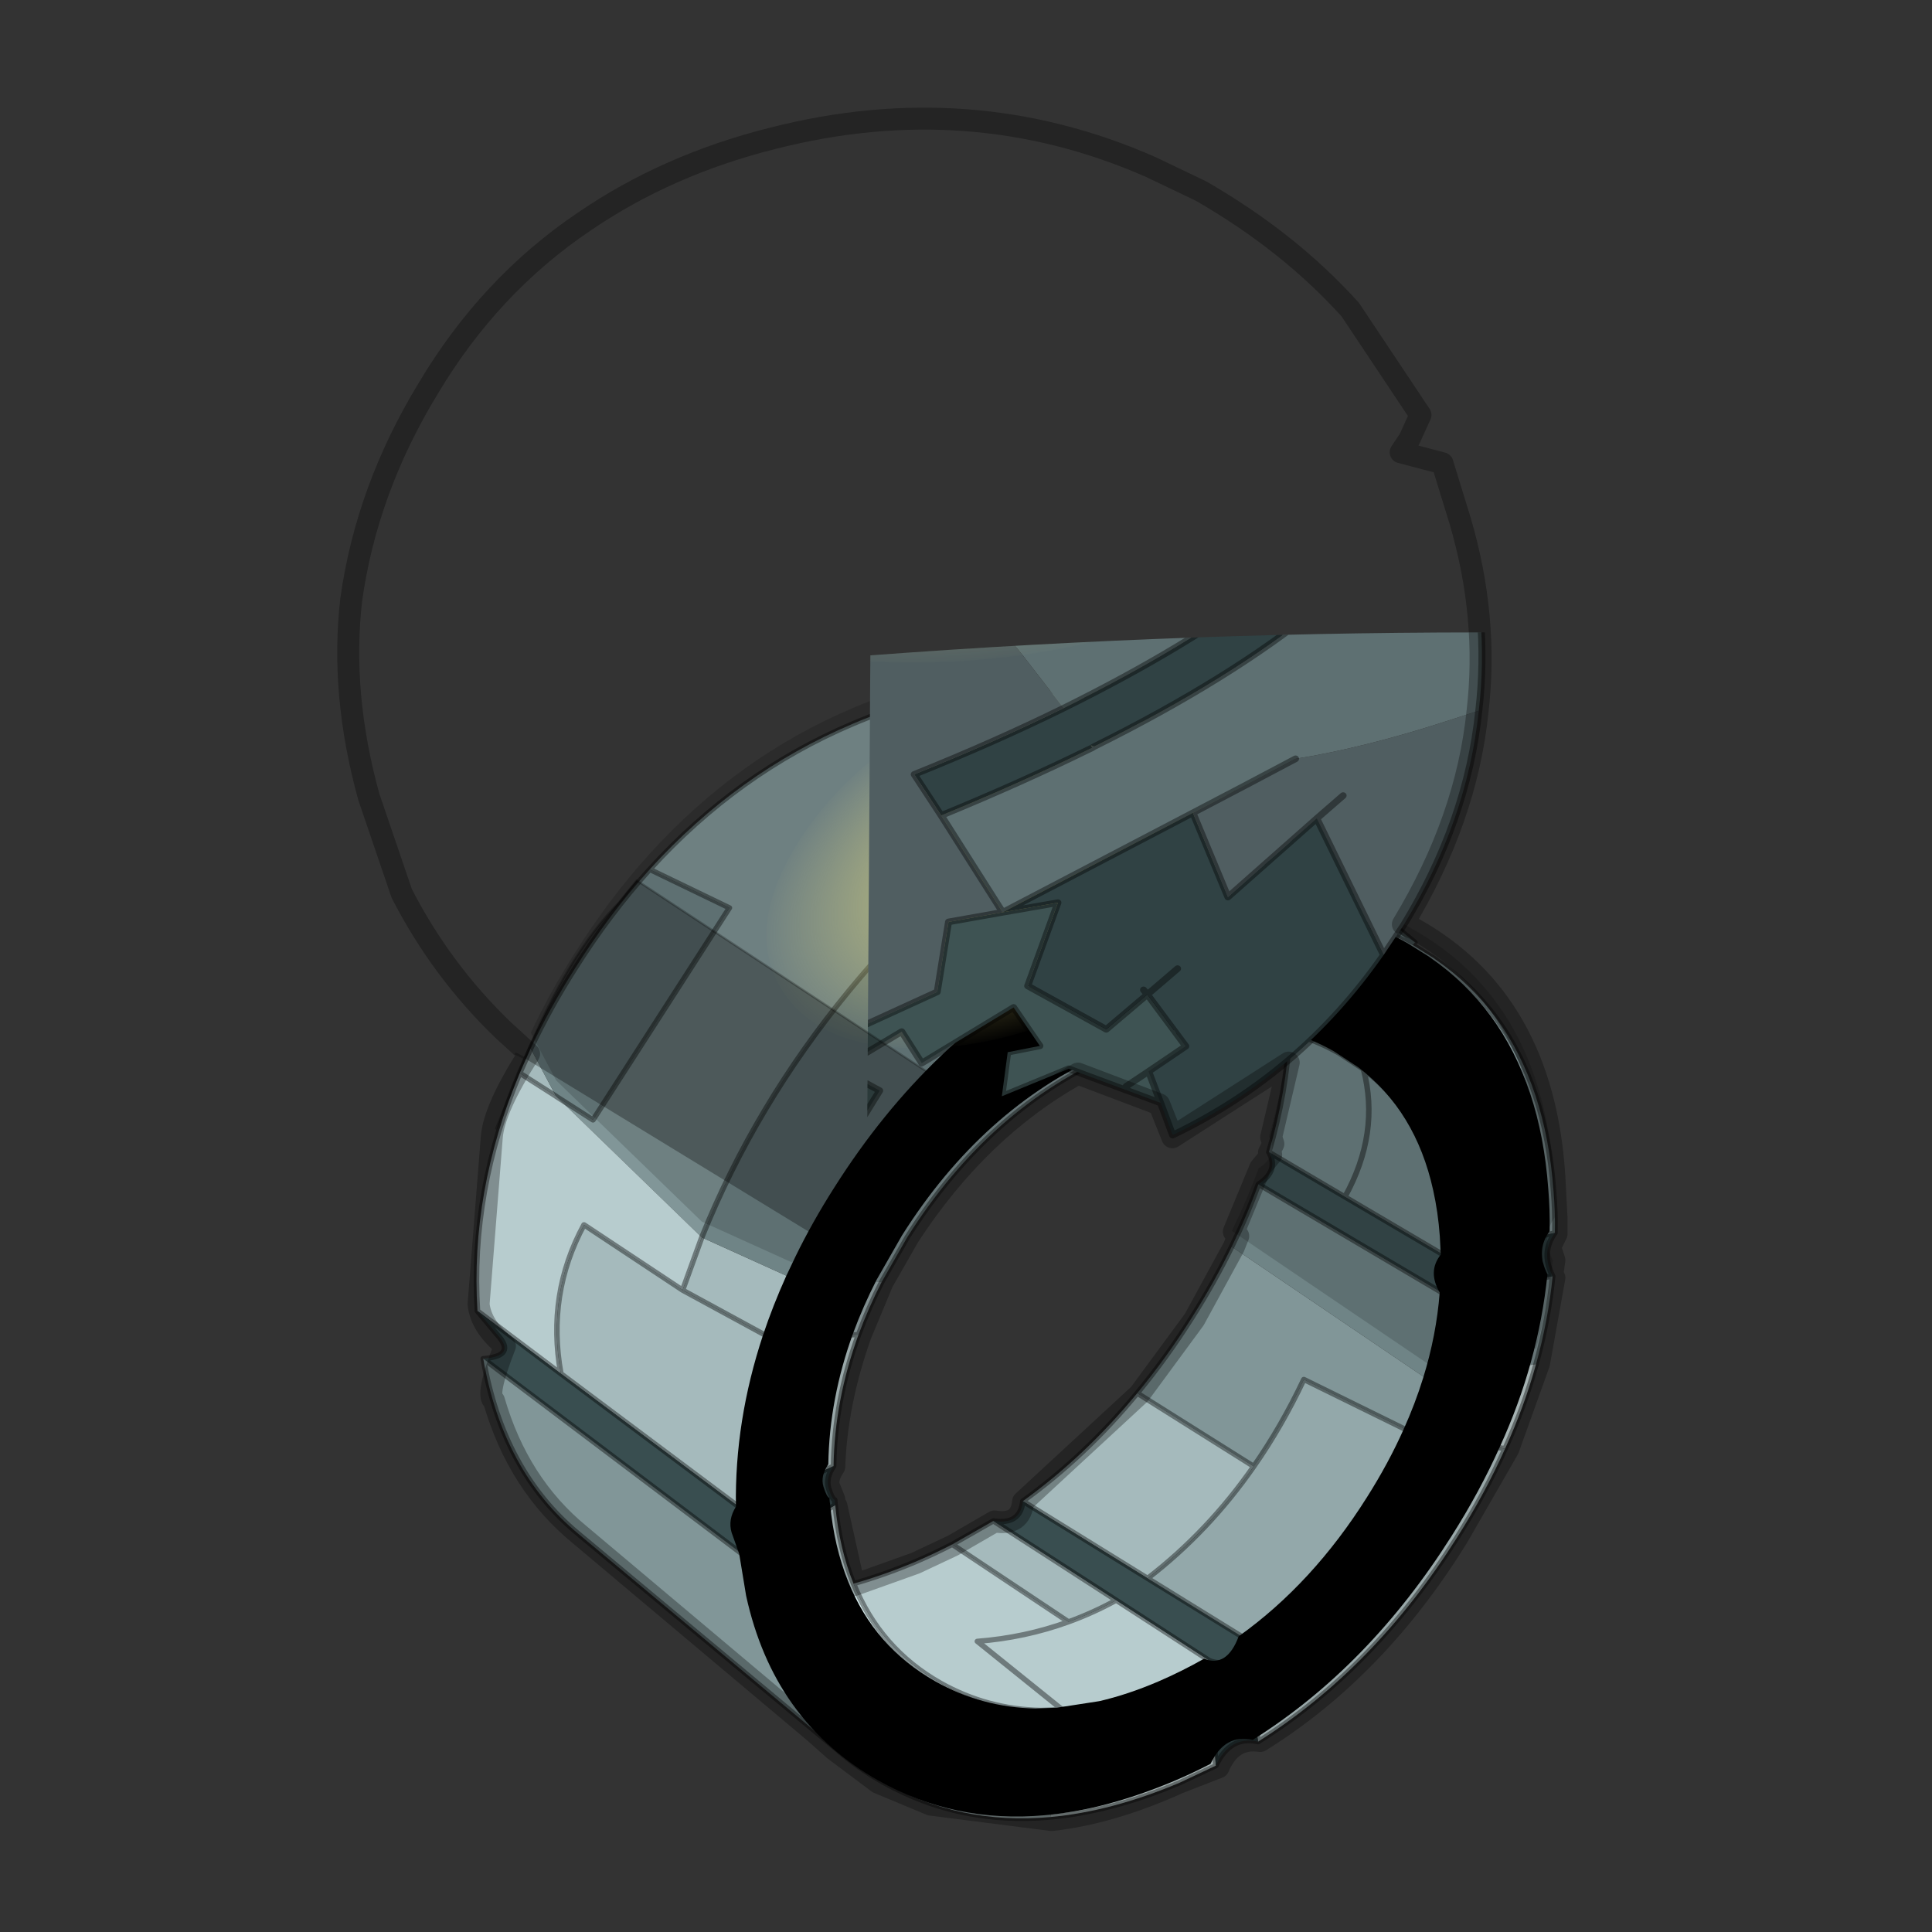 <?xml version="1.0" encoding="UTF-8" standalone="no"?>
<svg xmlns:xlink="http://www.w3.org/1999/xlink" height="440.0px" width="440.0px" xmlns="http://www.w3.org/2000/svg">
  <rect width="100%" height="100%" fill="#333333" stroke="none"/>
  <g transform="matrix(10.0, 0.0, 0.0, 10.0, 0.0, 0.0)">
    <use height="44.0" transform="matrix(1.0, 0.0, 0.0, 1.0, 0.0, 0.0)" width="44.0" xlink:href="#shape0"/>
    <use height="218.0" transform="matrix(-0.126, 0.0, -8.0E-4, 0.12, 35.56, 15.312)" width="195.85" xlink:href="#sprite0"/>
    <use height="56.0" transform="matrix(-0.204, 0.112, 0.069, 0.115, 27.281, 13.021)" width="56.0" xlink:href="#sprite2"/>
    <use height="209.0" transform="matrix(0.159, 0.0, -0.001, 0.151, 5.496, 0.49)" width="227.45" xlink:href="#sprite3"/>
    <use height="39.25" transform="matrix(1.0, 0.0, 0.0, 1.0, 7.7, 2.45)" width="28.0" xlink:href="#shape6"/>
  </g>
  <defs>
    <g id="shape0" transform="matrix(1.0, 0.0, 0.0, 1.0, 0.0, 0.0)">
      <path d="M44.0 44.0 L0.0 44.0 0.0 0.0 44.0 0.0 44.0 44.0" fill="#43adca" fill-opacity="0.0" fill-rule="evenodd" stroke="none"/>
    </g>
    <g id="sprite0" transform="matrix(1.0, 0.0, 0.0, 1.0, 112.2, 73.15)">
      <use height="218.0" transform="matrix(1.0, 0.0, 0.0, 1.0, -112.2, -73.15)" width="195.85" xlink:href="#shape1"/>
      <use height="172.6" transform="matrix(1.0, 0.0, 0.0, 1.0, -110.75, -28.6)" width="147.75" xlink:href="#sprite1"/>
    </g>
    <g id="shape1" transform="matrix(1.0, 0.0, 0.0, 1.0, 112.2, 73.15)">
      <path d="M69.0 7.3 L73.65 -1.75 75.6 2.9 69.0 7.3 M42.5 34.1 L45.9 44.1 30.35 52.95 Q28.6 47.35 26.25 41.8 L42.5 34.1 M-3.15 92.35 L-24.25 107.05 Q-28.7 105.35 -32.85 102.95 L-10.55 87.9 -3.15 92.35" fill="#a5babc" fill-rule="evenodd" stroke="none"/>
      <path d="M-111.7 33.25 Q-111.75 29.25 -111.4 25.25 -109.9 5.35 -100.8 -7.55 -96.25 -14.0 -89.8 -18.65 L-89.55 -18.85 -85.65 -21.4 Q-74.5 -28.0 -61.65 -28.25 -47.9 -28.5 -32.2 -21.45 -28.45 -19.8 -24.9 -17.8 0.5 -3.8 17.7 25.05 22.7 33.4 26.25 41.8 L9.9 42.5 5.35 34.05 Q-9.45 9.25 -32.2 -0.95 -49.4 -8.65 -63.5 -4.7 -68.15 -3.45 -72.45 -0.9 L-76.9 2.15 Q-87.35 10.45 -90.6 25.5 -91.5 29.6 -91.85 34.2 L-92.05 37.7 -111.7 33.25" fill="#93a8aa" fill-rule="evenodd" stroke="none"/>
      <path d="M52.35 -35.75 Q59.6 -27.3 65.8 -16.85 70.3 -9.35 73.65 -1.75 L69.0 7.3 68.95 7.35 62.3 11.8 37.9 -28.45 52.35 -35.75 M-48.6 -54.45 Q-44.4 -59.0 -39.0 -62.4 L-38.8 -62.25 Q-31.55 -57.55 -24.9 -52.55 23.45 -16.35 42.5 34.1 L26.25 41.8 Q22.7 33.4 17.7 25.05 0.5 -3.8 -24.9 -17.8 -28.45 -19.8 -32.2 -21.45 -47.9 -28.5 -61.65 -28.25 -58.2 -44.25 -48.6 -54.45" fill="#6f8486" fill-rule="evenodd" stroke="none"/>
      <path d="M52.35 -35.75 L37.9 -28.45 62.3 11.8 68.95 7.35 42.5 34.1 Q23.45 -16.35 -24.9 -52.55 -31.55 -57.55 -38.8 -62.25 L-39.0 -62.4 -37.55 -63.3 -37.25 -63.45 -35.75 -64.3 Q-30.5 -67.15 -24.9 -68.6 -6.45 -73.4 15.9 -63.35 36.6 -54.1 52.35 -35.75 M-53.3 35.85 Q-50.25 42.5 -46.25 49.2 -41.65 56.95 -36.4 63.65 L-57.55 77.55 Q-62.55 69.95 -66.5 61.05 L-85.55 70.85 Q-87.6 66.0 -89.0 61.15 L-53.3 35.85" fill="#819698" fill-rule="evenodd" stroke="none"/>
      <path d="M-108.45 58.15 Q-110.6 49.8 -111.35 41.45 L-91.9 44.9 Q-91.35 53.05 -89.0 61.15 L-108.45 58.15" fill="#93a8aa" fill-rule="evenodd" stroke="none"/>
      <path d="M-92.05 37.7 L-91.85 34.2 Q-91.5 29.6 -90.6 25.5 -87.35 10.45 -76.9 2.15 L-72.45 -0.9 Q-68.15 -3.45 -63.5 -4.7 -63.0 6.6 -59.9 17.9 L-73.7 26.4 -92.05 37.7 M-58.05 24.0 Q-56.05 29.9 -53.3 35.85 L-89.0 61.15 Q-91.35 53.05 -91.9 44.9 L-58.05 24.0 M-76.9 2.15 Q-80.0 14.3 -73.7 26.4 -80.0 14.3 -76.9 2.15" fill="#6f8486" fill-rule="evenodd" stroke="none"/>
      <path d="M45.9 44.1 L63.8 31.7 Q70.5 44.85 67.8 59.95 L35.05 85.55 Q35.4 69.25 30.35 52.95 L45.9 44.1 M-36.4 63.65 Q-27.1 75.6 -15.85 84.15 L-38.5 98.8 Q-49.45 89.9 -57.55 77.55 L-36.4 63.65" fill="#a5babc" fill-rule="evenodd" stroke="none"/>
      <path d="M9.9 42.5 L26.25 41.8 Q28.6 47.35 30.35 52.95 L14.05 52.55 Q12.3 47.5 9.9 42.5" fill="#b7ccce" fill-rule="evenodd" stroke="none"/>
      <path d="M68.95 7.35 L69.0 7.3 75.6 2.9 Q84.45 25.45 82.95 48.05 L67.8 59.95 Q70.5 44.85 63.8 31.7 L45.9 44.1 42.5 34.1 68.95 7.35 M-3.15 92.35 Q0.15 94.15 3.6 95.7 9.25 98.2 14.65 99.8 9.85 112.15 -1.2 118.7 -9.65 123.65 -19.3 123.85 L-23.2 123.7 -7.8 110.75 Q-16.4 110.05 -24.25 107.05 -16.4 110.05 -7.8 110.75 L-23.2 123.7 Q-31.85 123.05 -41.45 118.75 -45.75 116.8 -49.75 114.4 L-32.85 102.95 Q-28.7 105.35 -24.25 107.05 L-3.15 92.35" fill="#b7ccce" fill-rule="evenodd" stroke="none"/>
      <path d="M17.25 131.45 Q13.5 134.85 9.0 137.5 -4.85 145.65 -21.2 144.1 L-23.2 123.7 -19.3 123.85 Q-9.65 123.65 -1.2 118.7 9.85 112.15 14.65 99.8 17.25 93.2 18.05 84.9 L34.4 94.5 33.1 102.45 Q29.15 120.65 17.25 131.45 M-58.65 129.8 Q-79.55 115.95 -94.35 91.1 -99.4 82.65 -102.95 74.2 L-85.55 70.85 Q-82.85 77.3 -79.0 83.75 -69.3 100.1 -56.05 110.1 L-58.65 129.8 M35.05 85.55 L18.4 77.5 Q18.3 65.0 14.05 52.55 L30.35 52.95 Q35.4 69.25 35.05 85.55" fill="#dbf0f2" fill-rule="evenodd" stroke="none"/>
      <path d="M-21.2 144.1 Q-32.25 143.05 -44.5 137.6 L-51.05 134.35 -49.75 114.4 Q-45.75 116.8 -41.45 118.75 -31.85 123.05 -23.2 123.7 L-21.2 144.1 M-102.95 74.2 Q-106.4 66.15 -108.45 58.15 L-89.0 61.15 Q-87.6 66.0 -85.55 70.85 L-102.95 74.2" fill="#edffff" fill-rule="evenodd" stroke="none"/>
      <path d="M82.95 48.05 L79.35 52.55 Q75.75 56.6 81.85 57.1 L34.4 94.5 18.05 84.9 18.1 84.65 18.15 83.9 Q18.65 83.75 19.25 81.75 19.85 79.75 18.4 77.5 L35.05 85.55 67.8 59.95 82.95 48.05 M-51.05 134.35 Q-53.6 128.6 -58.65 129.8 L-56.05 110.1 -56.0 110.1 -38.5 98.8 -15.85 84.15 Q-15.45 88.7 -10.55 87.9 L-32.85 102.95 -49.75 114.4 Q-53.9 116.15 -56.0 110.1 -53.9 116.15 -49.75 114.4 L-51.05 134.35 M-111.35 41.45 Q-109.15 36.9 -111.7 33.25 L-92.05 37.7 -73.7 26.4 -59.9 17.9 Q-61.8 21.4 -58.05 24.0 L-91.9 44.9 -111.35 41.45 M35.05 85.55 Q36.5 88.0 35.8 90.45 L34.4 94.5 35.8 90.45 Q36.5 88.0 35.05 85.55 M-91.9 44.9 Q-89.65 40.9 -92.05 37.7 -89.65 40.9 -91.9 44.9" fill="#394e50" fill-rule="evenodd" stroke="none"/>
      <path d="M-85.55 70.85 L-66.5 61.05 Q-62.55 69.95 -57.55 77.55 -49.45 89.9 -38.5 98.8 L-56.0 110.1 -56.05 110.1 Q-69.3 100.1 -79.0 83.75 -82.85 77.3 -85.55 70.85" fill="#93a8aa" fill-rule="evenodd" stroke="none"/>
      <path d="M81.85 57.1 Q78.2 78.45 64.45 90.35 L17.25 131.45 Q29.15 120.65 33.1 102.45 L34.4 94.5 81.85 57.1" fill="#819698" fill-rule="evenodd" stroke="none"/>
      <path d="M-85.65 -21.4 L-86.05 -21.9 -48.6 -54.45 Q-58.2 -44.25 -61.65 -28.25 -74.5 -28.0 -85.65 -21.4" fill="#5e7072" fill-rule="evenodd" stroke="none"/>
      <path d="M73.65 -1.75 Q70.3 -9.35 65.8 -16.85 59.6 -27.3 52.35 -35.75 L37.9 -28.45 62.3 11.8 68.95 7.35 69.0 7.3 M73.65 -1.75 L75.6 2.9 Q84.45 25.45 82.95 48.05 L79.35 52.55 Q75.75 56.6 81.85 57.1 78.2 78.45 64.45 90.35 L17.25 131.45 Q13.5 134.85 9.0 137.5 -4.85 145.65 -21.2 144.1 -32.25 143.05 -44.5 137.6 L-51.05 134.35 Q-53.6 128.6 -58.65 129.8 -79.55 115.95 -94.35 91.1 -99.4 82.65 -102.95 74.2 -106.4 66.15 -108.45 58.15 -110.6 49.8 -111.35 41.45 -109.15 36.9 -111.7 33.25 -111.75 29.25 -111.4 25.25 -109.9 5.35 -100.8 -7.55 -96.25 -14.0 -89.8 -18.65 L-89.55 -18.85 -85.65 -21.4 M-86.05 -21.9 L-48.6 -54.45 Q-44.4 -59.0 -39.0 -62.4 L-37.55 -63.3 -37.25 -63.45 M-35.75 -64.3 Q-30.5 -67.15 -24.9 -68.6 -6.45 -73.4 15.9 -63.35 36.6 -54.1 52.35 -35.75 M42.5 34.1 L45.9 44.1 63.8 31.7 Q70.5 44.85 67.8 59.95 L82.95 48.05 M75.6 2.9 L69.0 7.3 M-63.5 -4.7 Q-49.4 -8.65 -32.2 -0.95 -9.45 9.25 5.35 34.05 L9.9 42.5 M26.25 41.8 Q22.7 33.4 17.7 25.05 0.5 -3.8 -24.9 -17.8 -28.45 -19.8 -32.2 -21.45 -47.9 -28.5 -61.65 -28.25 -74.5 -28.0 -85.65 -21.4 M18.4 77.5 Q19.85 79.75 19.25 81.75 18.65 83.75 18.15 83.9 L18.1 84.65 18.05 84.9 34.4 94.5 35.8 90.45 Q36.5 88.0 35.05 85.55 L18.4 77.5 Q18.3 65.0 14.05 52.55 12.3 47.5 9.9 42.5 M35.05 85.55 Q35.4 69.25 30.35 52.95 L14.05 52.55 M42.5 34.1 Q23.45 -16.35 -24.9 -52.55 -31.55 -57.55 -38.8 -62.25 L-39.0 -62.4 M45.9 44.1 L30.35 52.95 Q28.6 47.35 26.25 41.8 M67.8 59.95 L35.05 85.55 M17.25 131.45 Q29.15 120.65 33.1 102.45 L34.4 94.5 81.85 57.1 M14.65 99.8 Q9.25 98.2 3.6 95.7 0.15 94.15 -3.15 92.35 L-24.25 107.05 Q-16.4 110.05 -7.8 110.75 L-23.2 123.7 -19.3 123.85 Q-9.65 123.65 -1.2 118.7 9.85 112.15 14.65 99.8 17.25 93.2 18.05 84.9 M-92.05 37.7 L-91.85 34.2 Q-91.5 29.6 -90.6 25.5 -87.35 10.45 -76.9 2.15 L-72.45 -0.9 Q-68.15 -3.45 -63.5 -4.7 -63.0 6.6 -59.9 17.9 -61.8 21.4 -58.05 24.0 -56.05 29.9 -53.3 35.85 -50.25 42.5 -46.25 49.2 -41.65 56.95 -36.4 63.65 -27.1 75.6 -15.85 84.15 -15.45 88.7 -10.55 87.9 L-3.15 92.35 M-48.6 -54.45 Q-58.2 -44.25 -61.65 -28.25 M-73.7 26.4 Q-80.0 14.3 -76.9 2.15 M-59.9 17.9 L-73.7 26.4 -92.05 37.7 Q-89.65 40.9 -91.9 44.9 L-58.05 24.0 M-85.55 70.85 L-66.5 61.05 Q-62.55 69.95 -57.55 77.55 L-36.4 63.65 M-15.85 84.15 L-38.5 98.8 -56.0 110.1 Q-53.9 116.15 -49.75 114.4 L-32.85 102.95 -10.55 87.9 M-38.5 98.8 Q-49.45 89.9 -57.55 77.55 M-111.35 41.45 L-91.9 44.9 Q-91.35 53.05 -89.0 61.15 M-111.7 33.25 L-92.05 37.7 M-102.95 74.2 L-85.55 70.85 Q-87.6 66.0 -89.0 61.15 M-32.85 102.95 Q-28.7 105.35 -24.25 107.05 M-23.2 123.7 L-21.2 144.1 M-56.05 110.1 L-56.0 110.1 M-23.2 123.7 Q-31.85 123.05 -41.45 118.75 -45.75 116.8 -49.75 114.4 L-51.05 134.35 M-58.65 129.8 L-56.05 110.1 Q-69.3 100.1 -79.0 83.75 -82.85 77.3 -85.55 70.85" fill="none" stroke="#000000" stroke-linecap="round" stroke-linejoin="round" stroke-opacity="0.4" stroke-width="1.0"/>
      <path d="M65.8 -19.85 Q70.3 -12.35 73.65 -4.75 L69.0 4.3 42.5 31.1 26.25 38.8 9.9 39.5 5.35 31.05 Q-9.45 6.25 -32.2 -3.95 -49.4 -11.65 -63.5 -7.7 -63.0 3.6 -59.9 14.9 -61.8 18.4 -58.05 21.0 -56.05 26.9 -53.3 32.85 L-89.0 58.15 -108.45 55.15 Q-110.6 46.8 -111.35 38.45 -109.15 33.9 -111.7 30.25 -111.75 26.25 -111.4 22.25 -108.9 -10.7 -85.65 -24.4 -74.5 -31.0 -61.65 -31.25 -56.65 -54.25 -39.0 -65.4 L-37.55 -66.3 Q-14.4 -79.95 15.9 -66.35 36.6 -57.1 52.35 -38.75 59.6 -30.3 65.8 -19.85" fill="#000000" fill-opacity="0.149" fill-rule="evenodd" stroke="none"/>
    </g>
    <g id="sprite1" transform="matrix(1.0, 0.0, 0.0, 1.0, 73.9, 86.3)">
      <use height="172.6" transform="matrix(1.0, 0.0, 0.0, 1.0, -73.9, -86.3)" width="147.75" xlink:href="#shape2"/>
    </g>
    <g id="shape2" transform="matrix(1.0, 0.0, 0.0, 1.0, 73.9, 86.3)">
      <path d="M6.9 -58.4 L5.6 -59.0 Q-11.6 -66.7 -25.7 -62.75 -30.35 -61.5 -34.65 -58.95 L-39.1 -55.9 Q-49.55 -47.6 -52.8 -32.55 -53.7 -28.45 -54.05 -23.85 L-54.25 -20.35 Q-51.85 -17.15 -54.1 -13.15 -53.55 -5.0 -51.2 3.1 -49.8 7.95 -47.75 12.8 -45.05 19.25 -41.2 25.7 -31.5 42.05 -18.25 52.05 L-18.2 52.05 Q-16.1 58.1 -11.95 56.35 -7.95 58.75 -3.65 60.7 1.8 63.15 6.9 64.4 L14.6 65.65 18.5 65.8 Q28.15 65.6 36.6 60.65 47.65 54.1 52.45 41.75 55.05 35.15 55.85 26.85 L55.9 26.6 55.95 25.85 Q56.45 25.7 57.05 23.7 57.65 21.7 56.2 19.45 56.1 6.95 51.85 -5.5 50.1 -10.55 47.7 -15.55 L43.15 -24.0 Q28.8 -48.1 6.9 -58.4 M6.9 -78.9 L12.9 -75.85 Q38.3 -61.85 55.5 -33.0 59.4 -26.5 62.4 -19.95 L64.05 -16.25 Q66.4 -10.7 68.15 -5.1 73.2 11.2 72.85 27.5 74.3 29.95 73.6 32.4 L72.2 36.45 70.9 44.4 Q68.35 56.25 62.4 64.95 59.2 69.6 55.05 73.4 51.3 76.8 46.8 79.45 32.95 87.6 16.6 86.05 11.85 85.6 6.9 84.35 0.3 82.65 -6.7 79.55 -10.05 78.05 -13.25 76.3 -15.8 70.55 -20.85 71.75 -41.75 57.9 -56.55 33.05 -61.6 24.6 -65.15 16.15 -68.6 8.1 -70.65 0.1 -72.8 -8.25 -73.55 -16.6 -71.35 -21.15 -73.9 -24.8 -73.95 -28.8 -73.6 -32.8 -72.1 -52.7 -63.0 -65.6 -58.45 -72.05 -52.0 -76.7 L-51.75 -76.9 -47.85 -79.45 Q-36.7 -86.05 -23.85 -86.3 -10.1 -86.55 5.6 -79.5 L6.9 -78.9" fill="#000000" fill-rule="evenodd" stroke="none"/>
    </g>
    <g id="sprite2" transform="matrix(1.0, 0.0, 0.0, 1.0, 42.35, 39.1)">
      <use height="56.0" transform="matrix(1.0, 0.0, 0.0, 1.0, -42.35, -39.1)" width="56.0" xlink:href="#shape3"/>
    </g>
    <g id="shape3" transform="matrix(1.0, 0.0, 0.0, 1.0, 42.35, 39.1)">
      <path d="M13.65 -11.1 Q13.65 0.5 5.45 8.7 -2.75 16.9 -14.35 16.9 -25.95 16.9 -34.15 8.7 -42.35 0.5 -42.35 -11.1 L-42.15 -14.65 Q-41.05 -24.0 -34.15 -30.9 L-34.05 -30.95 Q-25.9 -39.1 -14.35 -39.1 -2.75 -39.1 5.45 -30.9 13.65 -22.7 13.65 -11.1" fill="url(#gradient0)" fill-rule="evenodd" stroke="none"/>
    </g>
    <radialGradient cx="0" cy="0" gradientTransform="matrix(0.035, 0.0, 0.0, 0.035, -14.35, -11.1)" gradientUnits="userSpaceOnUse" id="gradient0" r="819.2" spreadMethod="pad">
      <stop offset="0.0" stop-color="#ffee69" stop-opacity="0.8"/>
      <stop offset="1.0" stop-color="#fef18a" stop-opacity="0.0"/>
    </radialGradient>
    <g id="sprite3" transform="matrix(1.0, 0.0, 0.0, 1.0, 90.7, 87.7)">
      <clipPath id="clipPath0" transform="matrix(1.0, 0.0, 0.0, 1.0, 90.7, 87.7)">
        <use height="204.55" transform="matrix(1.0, 0.0, 0.0, 1.0, -90.7, -83.25)" width="227.45" xlink:href="#shape4"/>
      </clipPath>
      <g clip-path="url(#clipPath0)">
        <use height="156.25" transform="matrix(1.0, 0.0, 0.0, 1.0, -75.35, -73.6)" width="163.45" xlink:href="#shape5"/>
        <use height="56.0" transform="matrix(-0.458, 1.71, 2.475, 0.031, -39.029, -87.679)" width="56.0" xlink:href="#sprite2"/>
      </g>
    </g>
    <g id="shape4" transform="matrix(1.0, 0.0, 0.0, 1.0, 90.7, 83.25)">
      <path d="M95.45 -78.9 L109.95 -62.9 109.95 36.25 67.25 105.6 6.0 105.6 6.0 71.45 -34.3 42.1 -35.15 44.05 Q-37.3 46.7 -39.55 50.25 -46.3 60.95 -51.05 75.55 L-90.7 58.95 -90.7 -79.8 Q2.4 -87.15 95.45 -78.9 M7.6 72.6 L6.0 71.45 6.0 61.6 6.0 71.45 7.6 72.6 M-34.3 42.1 L-33.4 42.1 -34.3 42.1" fill="#808080" fill-rule="evenodd" stroke="none"/>
      <path d="M95.45 -78.9 L109.95 -62.9 M109.95 36.25 L67.25 105.6 136.75 105.6 M6.0 61.6 L6.0 71.45 7.6 72.6 M63.35 111.9 L67.25 105.6 6.0 105.6 6.0 121.3 M2.85 105.6 L6.0 105.6 6.0 71.45 -34.3 42.1 -35.15 44.05 Q-37.3 46.7 -39.55 50.25 -46.3 60.95 -51.05 75.55 L-29.6 84.55 M-33.4 42.1 L-34.3 42.1 M-51.05 75.55 L-51.65 77.3 M-90.7 58.95 L-51.05 75.55" fill="none" stroke="#000000" stroke-linecap="round" stroke-linejoin="round" stroke-width="0.05"/>
    </g>
    <g id="shape5" transform="matrix(1.0, 0.0, 0.0, 1.0, 75.35, 73.6)">
      <path d="M-47.4 -32.55 Q-45.05 -26.55 -40.3 -20.25 -37.45 -16.2 -32.55 -10.95 L-27.6 -5.2" fill="none" stroke="#000000" stroke-linecap="round" stroke-linejoin="round" stroke-opacity="0.4" stroke-width="1.0"/>
      <path d="M4.95 -14.3 L27.85 -26.25 Q20.2 -38.8 25.0 -49.75 48.75 -50.8 61.55 -26.65 L68.75 -44.0 Q74.7 -37.0 78.8 -28.55 78.2 -26.25 77.05 -24.5 L75.8 -22.85 Q63.35 -2.75 27.75 15.85 L21.8 7.85 12.65 -3.9 Q6.2 -12.3 4.95 -14.3 M82.0 -21.3 Q83.5 -17.2 84.65 -12.85 88.7 2.05 87.2 16.25 L82.5 17.85 Q70.8 21.85 61.0 23.5 53.7 27.6 46.35 31.65 L19.2 46.65 10.3 32.05 Q21.7 27.1 31.35 22.1 L31.85 21.85 31.65 21.45 32.15 21.65 Q71.2 1.15 82.0 -21.3 M-20.55 71.5 L-26.7 82.15 -34.15 78.3 Q-38.8 75.65 -42.85 72.65 L-39.2 66.35 -54.5 41.4 -66.75 43.5 -66.55 36.45 Q-66.4 32.55 -65.8 31.5 -62.5 25.8 -37.0 9.7 L-28.5 4.35 Q-25.4 9.05 -21.6 13.95 L-17.2 19.65 -44.35 32.4 Q-37.85 57.8 -24.0 64.5 L-19.5 69.7 -20.55 71.5 M32.15 21.65 L31.85 21.85 32.15 21.65" fill="#5e7072" fill-rule="evenodd" stroke="none"/>
      <path d="M0.4 -12.35 L4.7 -14.65 4.95 -14.3 0.4 -12.35" fill="#a5babc" fill-rule="evenodd" stroke="none"/>
      <path d="M-30.75 1.0 L0.4 -12.35 4.95 -14.3 Q6.2 -12.3 12.65 -3.9 5.6 -1.25 -8.05 6.2 -16.6 10.9 -21.6 13.95 -25.4 9.05 -28.5 4.35 L-30.75 1.0 M-42.85 72.65 Q-58.45 60.85 -66.75 43.5 L-54.5 41.4 -39.2 66.35 -42.85 72.65" fill="#85a3a5" fill-rule="evenodd" stroke="none"/>
      <path d="M75.8 -22.85 L82.0 -21.3 Q71.2 1.15 32.15 21.65 L31.65 21.45 31.85 21.85 31.35 22.1 Q21.7 27.1 10.3 32.05 L6.4 25.85 Q17.95 20.95 27.75 15.85 63.35 -2.75 75.8 -22.85 M73.8 53.1 Q62.05 71.0 43.75 80.25 L42.0 75.4 40.25 70.65 45.55 66.85 40.0 59.05 44.3 55.15 40.0 59.05 34.15 64.3 22.85 57.75 27.1 45.2 19.2 46.65 46.35 31.65 51.45 44.35 64.1 32.5 73.8 53.1 M39.45 58.35 L40.0 59.05 39.45 58.35" fill="#304244" fill-rule="evenodd" stroke="none"/>
      <path d="M42.0 75.4 L28.8 70.25 19.25 74.4 20.05 67.75 24.65 66.8 20.85 61.0 7.75 69.4 4.85 64.65 -4.05 70.25 1.75 73.55 -0.95 78.2 -7.5 74.45 -10.6 79.85 -20.55 71.5 -19.5 69.7 -24.0 64.5 -17.15 59.85 -21.15 54.9 -14.45 50.7 -1.9 64.35 9.9 58.65 11.45 48.1 19.2 46.65 27.1 45.2 22.85 57.75 34.15 64.3 40.0 59.05 45.55 66.85 40.25 70.65 42.0 75.4 M37.05 72.9 L40.25 70.65 37.05 72.9 M-9.45 73.3 L-7.5 74.45 -9.45 73.3" fill="#3e5353" fill-rule="evenodd" stroke="none"/>
      <path d="M39.75 -65.75 Q28.55 -58.2 25.0 -49.75 20.2 -38.8 27.85 -26.25 L4.95 -14.3 4.7 -14.65 0.4 -12.35 -30.75 1.0 Q-36.85 -8.55 -40.4 -17.35 -49.8 -40.65 -41.25 -57.7 -49.8 -40.65 -40.4 -17.35 -36.85 -8.55 -30.75 1.0 L-28.5 4.35 -37.0 9.7 Q-62.5 25.8 -65.8 31.5 -66.4 32.55 -66.55 36.45 L-66.75 43.5 Q-69.9 36.7 -71.85 29.1 -76.05 13.8 -74.4 -0.8 -72.65 -17.05 -63.8 -32.4 -54.75 -48.05 -41.25 -57.7 -29.6 -66.2 -14.55 -70.15 13.85 -77.75 39.75 -65.75 M-40.4 -17.35 L-74.4 -0.8 -40.4 -17.35" fill="#bad1d4" fill-rule="evenodd" stroke="none"/>
      <path d="M25.0 -49.75 Q28.55 -58.2 39.75 -65.75 43.35 -64.1 46.9 -62.1 59.85 -54.6 68.75 -44.0 L61.55 -26.65 Q48.75 -50.8 25.0 -49.75 M87.2 16.25 Q85.65 32.95 76.6 48.65 L73.8 53.1 64.1 32.5 51.45 44.35 46.35 31.65 Q53.7 27.6 61.0 23.5 70.8 21.85 82.5 17.85 L87.2 16.25 M67.85 29.05 L64.1 32.5 67.85 29.05 M12.65 -3.9 L21.8 7.85 27.75 15.85 Q17.95 20.95 6.4 25.85 L10.3 32.05 19.2 46.65 11.45 48.1 9.9 58.65 -1.9 64.35 -14.45 50.7 -21.15 54.9 -17.15 59.85 -24.0 64.5 Q-37.85 57.8 -44.35 32.4 L-17.2 19.65 -21.6 13.95 Q-16.6 10.9 -8.05 6.2 5.6 -1.25 12.65 -3.9 M-10.65 48.35 L-14.45 50.7 -10.65 48.35" fill="#505e61" fill-rule="evenodd" stroke="none"/>
      <path d="M25.0 -49.75 Q28.55 -58.2 39.75 -65.75 13.85 -77.75 -14.55 -70.15 -29.6 -66.2 -41.25 -57.7 -49.8 -40.65 -40.4 -17.35 -36.85 -8.55 -30.75 1.0 L0.4 -12.35 M4.95 -14.3 L27.85 -26.25 Q20.2 -38.8 25.0 -49.75 48.75 -50.8 61.55 -26.65 L68.75 -44.0 Q59.85 -54.6 46.9 -62.1 43.35 -64.1 39.75 -65.75 M4.95 -14.3 L0.4 -12.35 M68.75 -44.0 Q74.7 -37.0 78.8 -28.55 78.2 -26.25 77.05 -24.5 L75.8 -22.85 82.0 -21.3 Q83.5 -17.2 84.65 -12.85 88.7 2.05 87.2 16.25 85.65 32.95 76.6 48.65 L73.8 53.1 Q62.05 71.0 43.75 80.25 L42.0 75.4 28.8 70.25 19.25 74.4 20.05 67.75 24.65 66.8 20.85 61.0 7.75 69.4 4.85 64.65 -4.05 70.25 1.75 73.55 -0.95 78.2 -7.5 74.45 -10.6 79.85 -20.55 71.5 -26.7 82.15 -34.15 78.3 Q-38.8 75.65 -42.85 72.65 -58.45 60.85 -66.75 43.5 -69.9 36.7 -71.85 29.1 -76.05 13.8 -74.4 -0.8 -72.65 -17.05 -63.8 -32.4 -54.75 -48.05 -41.25 -57.7 M61.0 23.5 Q53.7 27.6 46.35 31.65 L51.45 44.35 64.1 32.5 67.85 29.05 M10.3 32.05 Q21.7 27.1 31.35 22.1 L31.85 21.85 32.15 21.65 Q71.2 1.15 82.0 -21.3 M12.65 -3.9 Q5.6 -1.25 -8.05 6.2 -16.6 10.9 -21.6 13.95 L-17.2 19.65 -44.35 32.4 Q-37.85 57.8 -24.0 64.5 L-17.15 59.85 -21.15 54.9 -14.45 50.7 -10.65 48.35 M-14.45 50.7 L-1.9 64.35 9.9 58.65 11.45 48.1 19.2 46.65 10.3 32.05 6.4 25.85 Q17.95 20.95 27.75 15.85 63.35 -2.75 75.8 -22.85 M19.2 46.65 L27.1 45.2 22.85 57.75 34.15 64.3 40.0 59.05 39.45 58.35 M40.25 70.65 L37.05 72.9 M40.0 59.05 L45.55 66.85 40.25 70.65 42.0 75.4 M44.3 55.15 L40.0 59.05 M64.1 32.5 L73.8 53.1 M46.35 31.65 L19.2 46.65 M-74.4 -0.8 L-40.4 -17.35 M-28.5 4.35 L-30.75 1.0 M-28.5 4.35 Q-25.4 9.05 -21.6 13.95 M-42.85 72.65 L-39.2 66.35 -54.5 41.4 -66.75 43.5 M-20.55 71.5 L-19.5 69.7 -24.0 64.5 M-7.5 74.45 L-9.45 73.3" fill="none" stroke="#000000" stroke-linecap="round" stroke-linejoin="round" stroke-opacity="0.4" stroke-width="1.0"/>
      <path d="M7.65 -49.9 Q12.55 -51.3 18.35 -51.9 L18.4 -51.9 20.7 -51.8 23.8 -51.6 23.75 -51.45 23.8 -51.6 24.55 -51.45 30.95 -50.3 Q50.5 -45.15 51.8 -23.6 49.5 -21.6 46.35 -20.1 43.5 -25.3 38.65 -32.3 29.55 -45.75 24.55 -51.45 L23.75 -51.45 23.85 -50.5 23.7 -50.6 Q22.85 -51.1 22.0 -51.0 21.1 -50.9 20.75 -50.3 20.4 -49.7 20.8 -48.9 21.15 -48.1 22.0 -47.6 22.9 -47.1 23.75 -47.2 L24.15 -47.25 26.25 -29.75 27.95 -16.2 Q21.5 -16.3 14.5 -18.2 L11.6 -19.05 13.6 -25.45 Q20.0 -46.25 20.7 -51.75 12.4 -45.1 4.0 -35.2 -0.5 -29.95 -2.95 -26.35 -6.6 -29.1 -9.5 -32.45 L-12.25 -36.05 Q-5.4 -46.05 7.65 -49.9 M20.7 -51.75 L20.7 -51.8 20.7 -51.75" fill="#a5babc" fill-rule="evenodd" stroke="none"/>
      <path d="M23.8 -51.6 L23.75 -51.95 Q24.35 -51.75 24.55 -51.45 L23.8 -51.6 M20.7 -51.75 Q20.0 -46.25 13.6 -25.45 L11.6 -19.05 Q3.3 -21.7 -2.95 -26.35 -0.5 -29.95 4.0 -35.2 12.4 -45.1 20.7 -51.75 M27.95 -16.2 L26.25 -29.75 24.15 -47.25 Q24.75 -47.45 25.0 -47.9 25.35 -48.5 24.95 -49.3 24.6 -50.0 23.85 -50.5 L23.75 -51.45 24.55 -51.45 Q29.55 -45.75 38.65 -32.3 43.5 -25.3 46.35 -20.1 44.6 -19.25 42.45 -18.5 35.6 -16.1 27.95 -16.2" fill="#85a3a5" fill-rule="evenodd" stroke="none"/>
      <path d="M24.15 -47.25 L23.75 -47.2 Q22.9 -47.1 22.0 -47.6 21.15 -48.1 20.8 -48.9 20.4 -49.7 20.75 -50.3 21.1 -50.9 22.0 -51.0 22.85 -51.1 23.7 -50.6 L23.85 -50.5 Q24.6 -50.0 24.95 -49.3 25.35 -48.5 25.0 -47.9 24.75 -47.45 24.15 -47.25" fill="#ff0000" fill-rule="evenodd" stroke="none"/>
      <path d="M1.85 -68.3 L7.65 -49.9 Q-5.4 -46.05 -12.25 -36.05 -17.8 -44.45 -15.5 -53.0 -14.4 -57.15 -11.65 -60.3 -7.6 -65.05 -0.1 -67.75 L1.85 -68.3" fill="#334545" fill-rule="evenodd" stroke="none"/>
      <path d="M7.65 -49.9 L1.85 -68.3 Q13.8 -71.8 27.85 -68.0 L32.05 -66.7 30.95 -50.3 24.55 -51.45 Q24.35 -51.75 23.75 -51.95 L23.8 -51.6 20.7 -51.8 18.4 -51.9 18.35 -51.9 Q12.55 -51.3 7.65 -49.9" fill="#445c5a" fill-rule="evenodd" stroke="none"/>
      <path d="M30.95 -50.3 L32.05 -66.7 Q44.35 -62.5 51.9 -53.75 60.7 -43.55 57.95 -33.25 56.45 -27.5 51.8 -23.6 50.5 -45.15 30.95 -50.3" fill="#7e999c" fill-rule="evenodd" stroke="none"/>
      <path d="M7.65 -49.9 Q12.55 -51.3 18.35 -51.9 L18.4 -51.9 20.7 -51.8 23.8 -51.6 23.75 -51.95 Q24.35 -51.75 24.55 -51.45 L30.95 -50.3 M32.05 -66.7 L27.85 -68.0 Q13.8 -71.8 1.85 -68.3 L-0.1 -67.75 Q-7.6 -65.05 -11.65 -60.3 -14.4 -57.15 -15.5 -53.0 -17.8 -44.45 -12.25 -36.05 -5.4 -46.05 7.65 -49.9 M20.7 -51.8 L20.7 -51.75 Q20.0 -46.25 13.6 -25.45 L11.6 -19.05 14.5 -18.2 Q21.5 -16.3 27.95 -16.2 L26.25 -29.75 24.15 -47.25 23.75 -47.2 Q22.9 -47.1 22.0 -47.6 21.15 -48.1 20.8 -48.9 20.4 -49.7 20.75 -50.3 21.1 -50.9 22.0 -51.0 22.85 -51.1 23.7 -50.6 L23.85 -50.5 23.75 -51.45 23.8 -51.6 24.55 -51.45 Q29.55 -45.75 38.65 -32.3 43.5 -25.3 46.35 -20.1 49.5 -21.6 51.8 -23.6 50.5 -45.15 30.95 -50.3 M23.85 -50.5 Q24.6 -50.0 24.95 -49.3 25.35 -48.5 25.0 -47.9 24.75 -47.45 24.15 -47.25 M46.35 -20.1 Q44.6 -19.25 42.45 -18.5 35.6 -16.1 27.95 -16.2 M32.05 -66.7 Q44.35 -62.5 51.9 -53.75 60.7 -43.55 57.95 -33.25 56.45 -27.5 51.8 -23.6 M20.7 -51.75 Q12.4 -45.1 4.0 -35.2 -0.5 -29.95 -2.95 -26.35 3.3 -21.7 11.6 -19.05 M-2.95 -26.35 Q-6.6 -29.1 -9.5 -32.45 L-12.25 -36.05" fill="none" stroke="#000000" stroke-linecap="round" stroke-linejoin="round" stroke-opacity="0.4" stroke-width="1.0"/>
    </g>
    <g id="shape6" transform="matrix(1.0, 0.0, 0.0, 1.0, -7.7, -2.45)">
      <path d="M11.95 24.1 Q12.95 21.7 14.1 20.55 L14.5 20.05 21.1 24.4 18.5 28.1 11.95 24.1" fill="#000000" fill-opacity="0.302" fill-rule="evenodd" stroke="none"/>
      <path d="M21.1 24.4 L14.5 20.05 14.1 20.55 Q12.95 21.7 11.95 24.1 L11.3 25.7 M11.75 24.0 L11.95 24.1 M18.35 28.3 L18.5 28.1" fill="none" stroke="#000000" stroke-linecap="round" stroke-linejoin="round" stroke-opacity="0.251" stroke-width="0.05"/>
      <path d="M30.75 7.05 Q29.35 5.5 27.35 4.35 L26.2 3.8 Q22.1 2.0 17.6 3.15 15.2 3.75 13.3 5.05 11.15 6.5 9.75 8.85 8.35 11.15 8.0 13.65 7.75 15.8 8.4 18.15 L9.15 20.35 Q10.05 22.1 11.45 23.45 L12.05 24.0 Q11.25 25.25 11.2 25.9 L10.9 29.7 Q10.95 30.2 11.5 30.65 11.05 31.8 11.25 31.9 11.8 33.8 13.2 34.95 L18.55 39.45 19.0 39.85 20.0 40.6 21.2 41.1 23.95 41.45 Q25.3 41.3 26.85 40.6 L27.75 40.25 Q28.05 39.55 28.7 39.65 31.35 38.0 33.2 35.0 L34.35 33.0 35.05 31.05 35.4 29.1 35.35 29.05 35.4 28.7 35.3 28.4 35.45 28.1 35.45 27.75 35.4 26.8 Q35.15 22.8 32.2 21.15 L31.95 21.05 Q33.4 18.65 33.65 16.2 33.9 14.05 33.25 11.85 L32.85 10.55 31.9 10.3 32.1 10.0 32.35 9.45 30.75 7.05 M18.9 33.9 L19.0 34.15 19.0 34.25 19.05 34.3 19.45 36.1 20.85 35.6 21.7 35.2 22.65 34.65 Q23.25 34.75 23.3 34.2 L25.95 31.75 27.2 30.05 28.1 28.4 28.2 28.15 28.1 28.05 28.7 26.6 28.95 26.3 28.9 26.25 29.0 26.05 28.95 25.9 29.35 24.2 26.7 25.9 26.4 25.15 24.55 24.45 Q22.3 25.7 20.7 28.15 L20.1 29.2 19.6 30.4 Q19.05 31.95 19.0 33.4 18.8 33.7 18.9 33.9" fill="none" stroke="#000000" stroke-linecap="round" stroke-linejoin="round" stroke-opacity="0.302" stroke-width="0.5"/>
    </g>
  </defs>
</svg>
